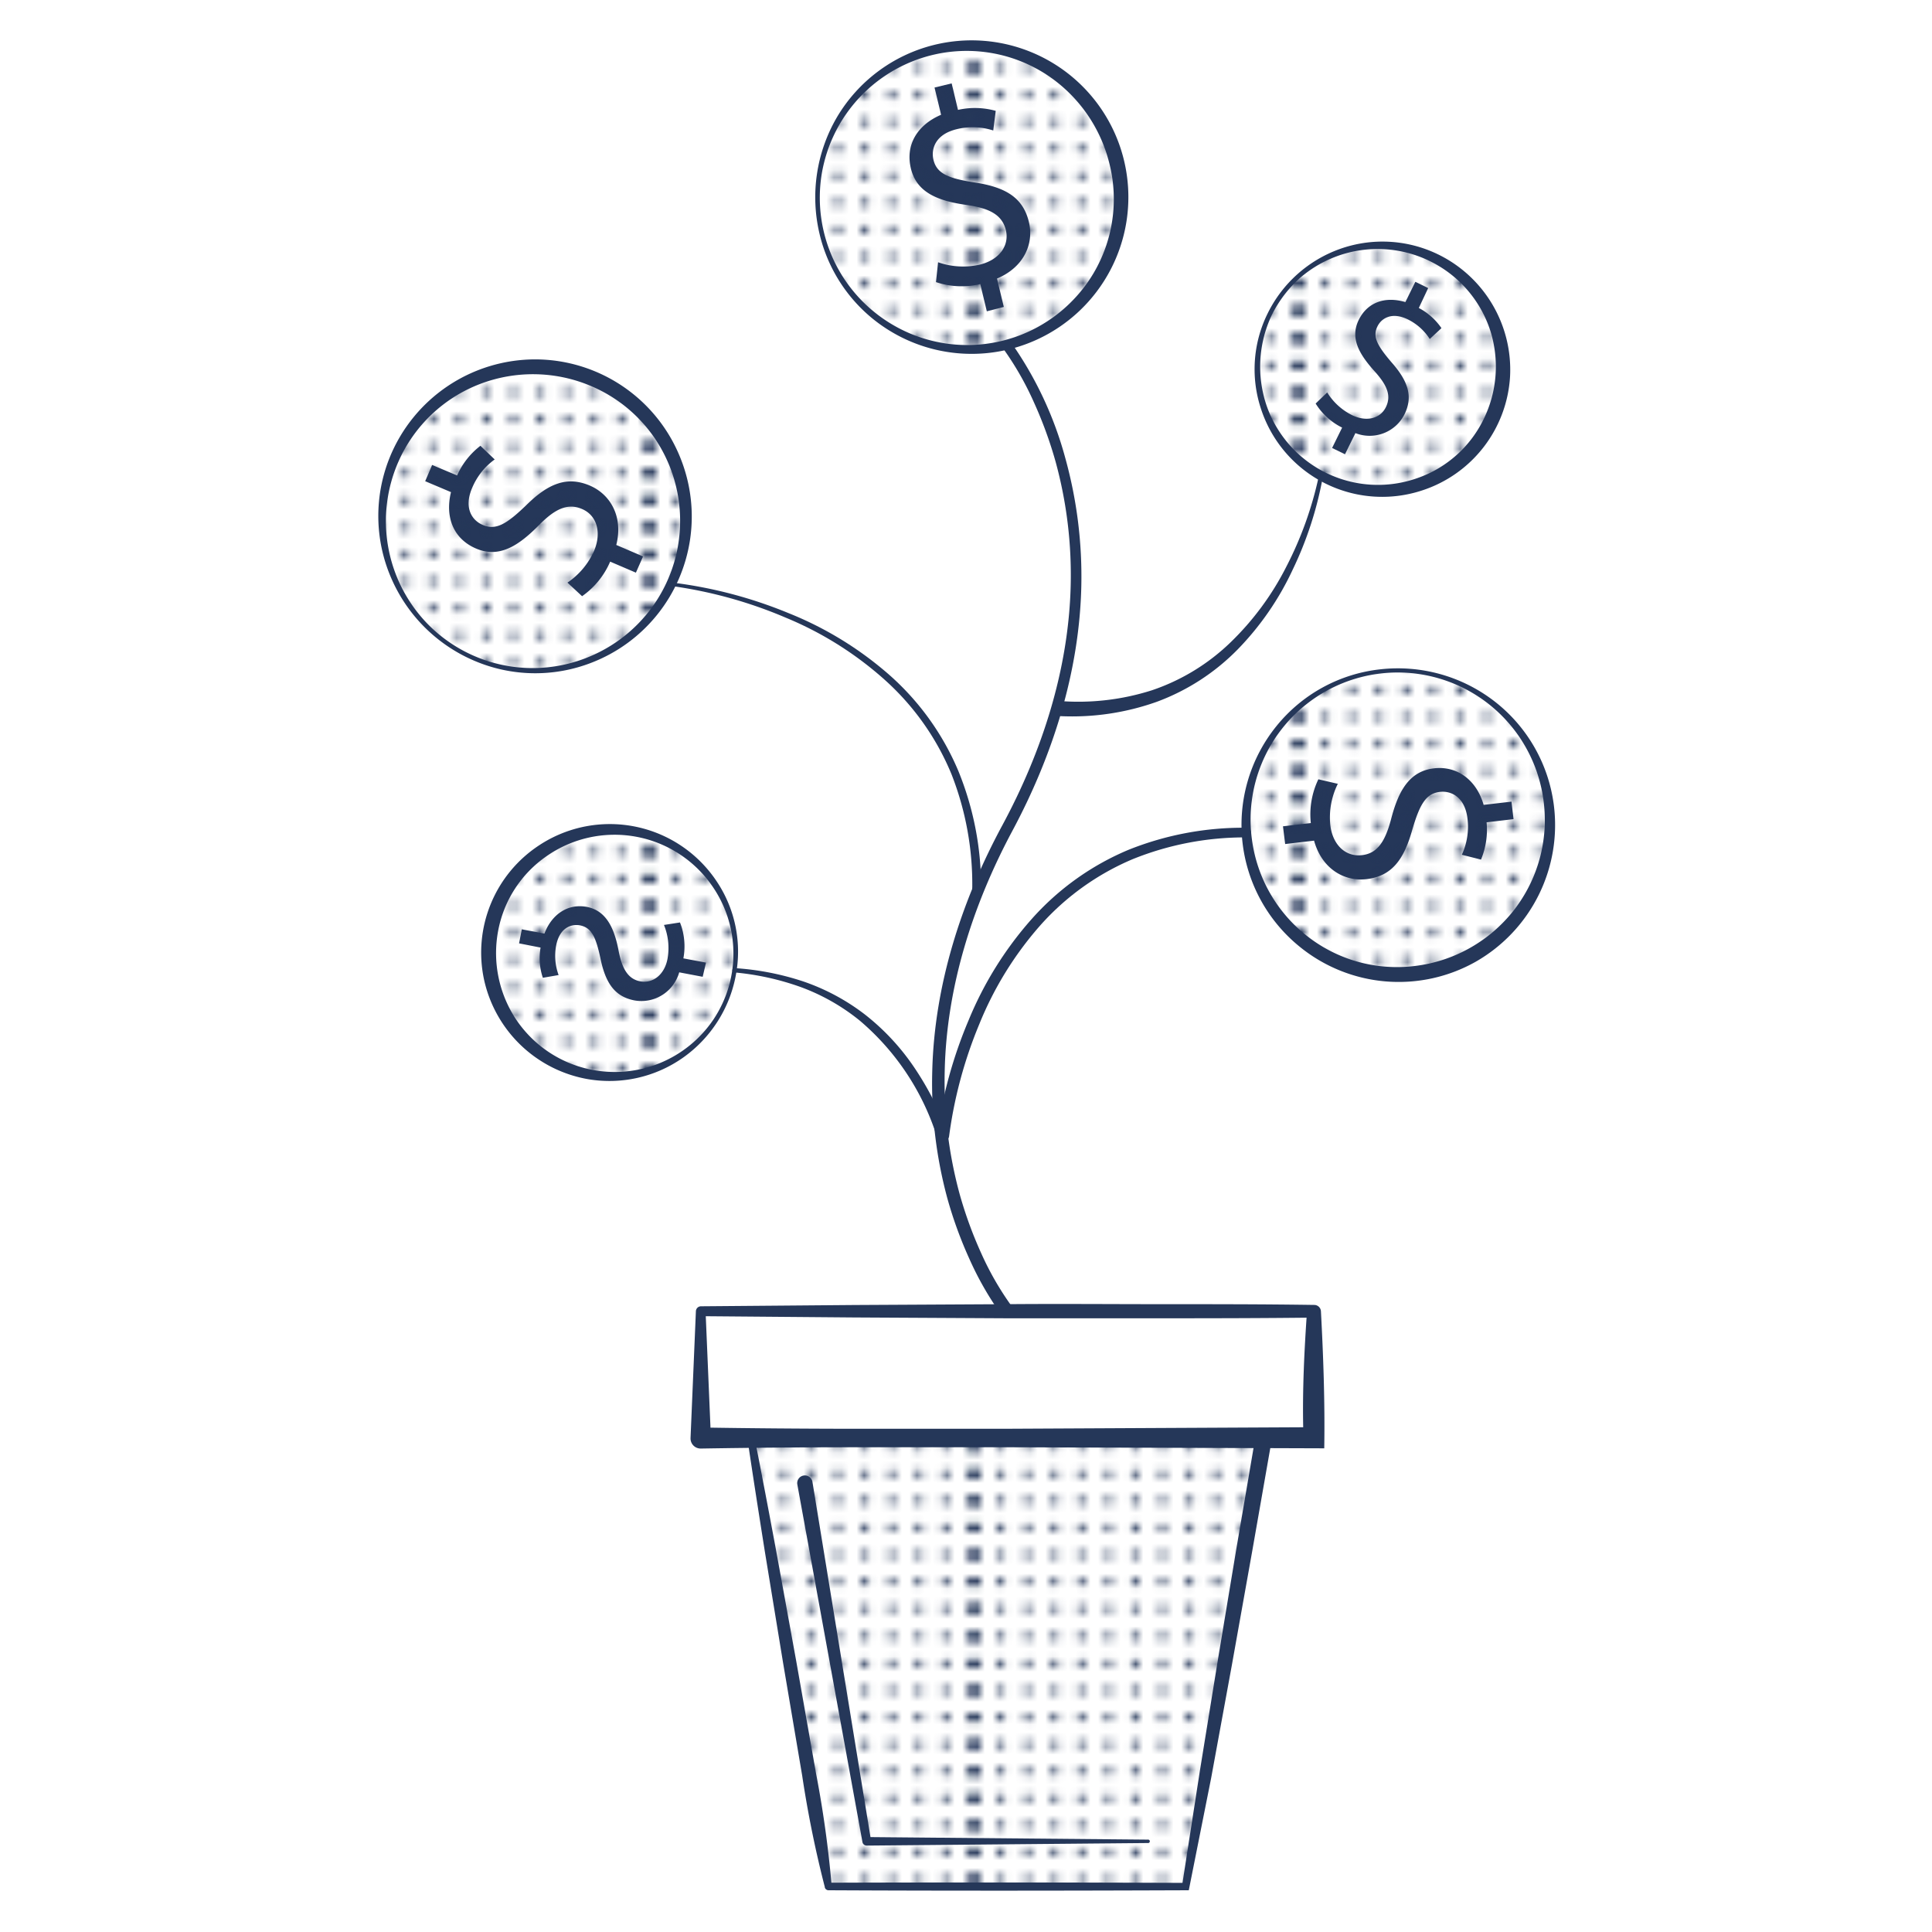 <svg id="Layer_1" data-name="Layer 1" xmlns="http://www.w3.org/2000/svg" xmlns:xlink="http://www.w3.org/1999/xlink" viewBox="0 0 256 256"><defs><style>.cls-1{fill:none;}.cls-2{fill:#253759;}.cls-3{clip-path:url(#clip-path);}.cls-4{clip-path:url(#clip-path-2);}.cls-5{fill:url(#New_Pattern_Swatch_1);}</style><clipPath id="clip-path"><rect class="cls-1" x="42.85" width="43" height="43"/></clipPath><clipPath id="clip-path-2"><rect class="cls-1" x="-0.05" width="43" height="43"/></clipPath><pattern id="New_Pattern_Swatch_1" data-name="New Pattern Swatch 1" width="42.9" height="43" patternTransform="translate(0 387)" patternUnits="userSpaceOnUse" viewBox="0 0 42.9 43"><rect class="cls-1" width="42.9" height="43"/><circle class="cls-2" cx="42.91" cy="1.85" r="0.57"/><circle class="cls-2" cx="42.91" cy="5.42" r="0.57"/><circle class="cls-2" cx="42.91" cy="8.99" r="0.57"/><circle class="cls-2" cx="42.91" cy="12.57" r="0.57"/><circle class="cls-2" cx="42.91" cy="16.14" r="0.57"/><circle class="cls-2" cx="42.91" cy="19.71" r="0.57"/><circle class="cls-2" cx="42.91" cy="23.29" r="0.57"/><circle class="cls-2" cx="42.91" cy="26.86" r="0.57"/><circle class="cls-2" cx="42.91" cy="30.43" r="0.57"/><circle class="cls-2" cx="42.91" cy="34.01" r="0.57"/><circle class="cls-2" cx="42.91" cy="37.58" r="0.57"/><circle class="cls-2" cx="42.91" cy="41.15" r="0.57"/><circle class="cls-2" cx="42.89" cy="1.85" r="0.57"/><circle class="cls-2" cx="42.89" cy="5.42" r="0.57"/><circle class="cls-2" cx="42.89" cy="8.99" r="0.57"/><circle class="cls-2" cx="42.89" cy="12.57" r="0.57"/><circle class="cls-2" cx="42.89" cy="16.14" r="0.57"/><circle class="cls-2" cx="42.89" cy="19.71" r="0.57"/><circle class="cls-2" cx="42.89" cy="23.29" r="0.57"/><circle class="cls-2" cx="42.89" cy="26.86" r="0.57"/><circle class="cls-2" cx="42.89" cy="30.43" r="0.57"/><circle class="cls-2" cx="42.89" cy="34.01" r="0.57"/><circle class="cls-2" cx="42.89" cy="37.58" r="0.57"/><circle class="cls-2" cx="42.89" cy="41.15" r="0.57"/><g class="cls-3"><circle class="cls-2" cx="42.81" cy="1.85" r="0.57"/><circle class="cls-2" cx="42.81" cy="5.42" r="0.57"/><circle class="cls-2" cx="42.81" cy="8.99" r="0.57"/><circle class="cls-2" cx="42.81" cy="12.57" r="0.57"/><circle class="cls-2" cx="42.81" cy="16.14" r="0.57"/><circle class="cls-2" cx="42.81" cy="19.71" r="0.57"/><circle class="cls-2" cx="42.81" cy="23.29" r="0.57"/><circle class="cls-2" cx="42.81" cy="26.86" r="0.57"/><circle class="cls-2" cx="42.81" cy="30.43" r="0.57"/><circle class="cls-2" cx="42.81" cy="34.01" r="0.57"/><circle class="cls-2" cx="42.81" cy="37.58" r="0.57"/><circle class="cls-2" cx="42.81" cy="41.15" r="0.57"/><circle class="cls-2" cx="42.79" cy="1.85" r="0.57"/><circle class="cls-2" cx="42.79" cy="5.42" r="0.57"/><circle class="cls-2" cx="42.79" cy="8.99" r="0.57"/><circle class="cls-2" cx="42.79" cy="12.57" r="0.57"/><circle class="cls-2" cx="42.79" cy="16.14" r="0.57"/><circle class="cls-2" cx="42.79" cy="19.71" r="0.57"/><circle class="cls-2" cx="42.79" cy="23.29" r="0.57"/><circle class="cls-2" cx="42.79" cy="26.86" r="0.57"/><circle class="cls-2" cx="42.79" cy="30.43" r="0.57"/><circle class="cls-2" cx="42.79" cy="34.01" r="0.57"/><circle class="cls-2" cx="42.79" cy="37.58" r="0.57"/><circle class="cls-2" cx="42.79" cy="41.15" r="0.57"/></g><circle class="cls-2" cx="42.91" cy="1.85" r="0.57"/><circle class="cls-2" cx="42.91" cy="5.42" r="0.57"/><circle class="cls-2" cx="42.91" cy="8.99" r="0.57"/><circle class="cls-2" cx="42.91" cy="12.57" r="0.57"/><circle class="cls-2" cx="42.91" cy="16.14" r="0.57"/><circle class="cls-2" cx="42.91" cy="19.71" r="0.57"/><circle class="cls-2" cx="42.91" cy="23.29" r="0.57"/><circle class="cls-2" cx="42.91" cy="26.86" r="0.57"/><circle class="cls-2" cx="42.91" cy="30.43" r="0.57"/><circle class="cls-2" cx="42.91" cy="34.01" r="0.57"/><circle class="cls-2" cx="42.91" cy="37.58" r="0.57"/><circle class="cls-2" cx="42.91" cy="41.15" r="0.57"/><circle class="cls-2" cx="0.01" cy="1.85" r="0.57"/><circle class="cls-2" cx="3.59" cy="1.85" r="0.57"/><circle class="cls-2" cx="7.16" cy="1.85" r="0.57"/><circle class="cls-2" cx="10.73" cy="1.85" r="0.57"/><circle class="cls-2" cx="0.01" cy="5.42" r="0.57"/><circle class="cls-2" cx="3.59" cy="5.42" r="0.57"/><circle class="cls-2" cx="7.16" cy="5.42" r="0.57"/><circle class="cls-2" cx="10.73" cy="5.42" r="0.57"/><circle class="cls-2" cx="0.01" cy="8.99" r="0.57"/><circle class="cls-2" cx="3.59" cy="8.99" r="0.57"/><circle class="cls-2" cx="7.16" cy="8.99" r="0.57"/><circle class="cls-2" cx="10.73" cy="8.99" r="0.57"/><circle class="cls-2" cx="0.01" cy="12.57" r="0.57"/><circle class="cls-2" cx="3.59" cy="12.57" r="0.57"/><circle class="cls-2" cx="7.16" cy="12.57" r="0.57"/><circle class="cls-2" cx="10.73" cy="12.57" r="0.57"/><circle class="cls-2" cx="0.01" cy="16.14" r="0.57"/><circle class="cls-2" cx="3.59" cy="16.14" r="0.57"/><circle class="cls-2" cx="7.16" cy="16.14" r="0.57"/><circle class="cls-2" cx="10.73" cy="16.14" r="0.57"/><circle class="cls-2" cx="0.01" cy="19.71" r="0.57"/><circle class="cls-2" cx="3.59" cy="19.71" r="0.57"/><circle class="cls-2" cx="7.16" cy="19.71" r="0.57"/><circle class="cls-2" cx="10.73" cy="19.71" r="0.57"/><circle class="cls-2" cx="14.3" cy="1.85" r="0.57"/><circle class="cls-2" cx="17.88" cy="1.85" r="0.57"/><circle class="cls-2" cx="21.45" cy="1.85" r="0.57"/><circle class="cls-2" cx="25.02" cy="1.85" r="0.57"/><circle class="cls-2" cx="28.6" cy="1.85" r="0.57"/><circle class="cls-2" cx="14.3" cy="5.42" r="0.57"/><circle class="cls-2" cx="17.88" cy="5.42" r="0.57"/><circle class="cls-2" cx="21.45" cy="5.42" r="0.57"/><circle class="cls-2" cx="25.02" cy="5.42" r="0.57"/><circle class="cls-2" cx="28.6" cy="5.42" r="0.57"/><circle class="cls-2" cx="14.3" cy="8.99" r="0.57"/><circle class="cls-2" cx="17.88" cy="8.99" r="0.57"/><circle class="cls-2" cx="21.45" cy="8.99" r="0.57"/><circle class="cls-2" cx="25.02" cy="8.99" r="0.57"/><circle class="cls-2" cx="28.6" cy="8.99" r="0.57"/><circle class="cls-2" cx="14.3" cy="12.57" r="0.57"/><circle class="cls-2" cx="17.88" cy="12.57" r="0.57"/><circle class="cls-2" cx="21.45" cy="12.57" r="0.57"/><circle class="cls-2" cx="25.02" cy="12.57" r="0.57"/><circle class="cls-2" cx="28.6" cy="12.57" r="0.57"/><circle class="cls-2" cx="14.3" cy="16.14" r="0.57"/><circle class="cls-2" cx="17.88" cy="16.14" r="0.57"/><circle class="cls-2" cx="21.45" cy="16.14" r="0.57"/><circle class="cls-2" cx="25.02" cy="16.14" r="0.57"/><circle class="cls-2" cx="28.6" cy="16.14" r="0.57"/><circle class="cls-2" cx="14.3" cy="19.71" r="0.57"/><circle class="cls-2" cx="17.88" cy="19.71" r="0.57"/><circle class="cls-2" cx="21.45" cy="19.71" r="0.57"/><circle class="cls-2" cx="25.02" cy="19.71" r="0.57"/><circle class="cls-2" cx="28.6" cy="19.71" r="0.57"/><circle class="cls-2" cx="32.17" cy="1.85" r="0.57"/><circle class="cls-2" cx="35.74" cy="1.85" r="0.57"/><circle class="cls-2" cx="39.31" cy="1.85" r="0.57"/><circle class="cls-2" cx="42.89" cy="1.85" r="0.57"/><circle class="cls-2" cx="32.17" cy="5.42" r="0.57"/><circle class="cls-2" cx="35.74" cy="5.42" r="0.57"/><circle class="cls-2" cx="39.31" cy="5.42" r="0.57"/><circle class="cls-2" cx="42.89" cy="5.42" r="0.57"/><circle class="cls-2" cx="32.17" cy="8.99" r="0.57"/><circle class="cls-2" cx="35.74" cy="8.99" r="0.57"/><circle class="cls-2" cx="39.31" cy="8.99" r="0.57"/><circle class="cls-2" cx="42.89" cy="8.99" r="0.57"/><circle class="cls-2" cx="32.17" cy="12.57" r="0.57"/><circle class="cls-2" cx="35.74" cy="12.57" r="0.57"/><circle class="cls-2" cx="39.31" cy="12.57" r="0.57"/><circle class="cls-2" cx="42.89" cy="12.57" r="0.57"/><circle class="cls-2" cx="32.17" cy="16.14" r="0.57"/><circle class="cls-2" cx="35.74" cy="16.14" r="0.57"/><circle class="cls-2" cx="39.31" cy="16.14" r="0.57"/><circle class="cls-2" cx="42.89" cy="16.14" r="0.57"/><circle class="cls-2" cx="32.17" cy="19.71" r="0.57"/><circle class="cls-2" cx="35.74" cy="19.71" r="0.57"/><circle class="cls-2" cx="39.31" cy="19.71" r="0.57"/><circle class="cls-2" cx="42.89" cy="19.71" r="0.57"/><circle class="cls-2" cx="0.01" cy="23.29" r="0.57"/><circle class="cls-2" cx="3.59" cy="23.29" r="0.57"/><circle class="cls-2" cx="7.16" cy="23.29" r="0.57"/><circle class="cls-2" cx="10.73" cy="23.29" r="0.57"/><circle class="cls-2" cx="0.01" cy="26.86" r="0.57"/><circle class="cls-2" cx="3.59" cy="26.86" r="0.57"/><circle class="cls-2" cx="7.16" cy="26.86" r="0.57"/><circle class="cls-2" cx="10.73" cy="26.86" r="0.57"/><circle class="cls-2" cx="0.01" cy="30.43" r="0.57"/><circle class="cls-2" cx="3.59" cy="30.43" r="0.57"/><circle class="cls-2" cx="7.16" cy="30.43" r="0.57"/><circle class="cls-2" cx="10.73" cy="30.43" r="0.57"/><circle class="cls-2" cx="0.01" cy="34.01" r="0.57"/><circle class="cls-2" cx="3.59" cy="34.01" r="0.57"/><circle class="cls-2" cx="7.16" cy="34.01" r="0.57"/><circle class="cls-2" cx="10.73" cy="34.01" r="0.57"/><circle class="cls-2" cx="0.01" cy="37.58" r="0.57"/><circle class="cls-2" cx="3.59" cy="37.58" r="0.57"/><circle class="cls-2" cx="7.16" cy="37.58" r="0.57"/><circle class="cls-2" cx="10.73" cy="37.58" r="0.57"/><circle class="cls-2" cx="0.01" cy="41.15" r="0.57"/><circle class="cls-2" cx="3.59" cy="41.15" r="0.57"/><circle class="cls-2" cx="7.16" cy="41.15" r="0.57"/><circle class="cls-2" cx="10.73" cy="41.15" r="0.57"/><circle class="cls-2" cx="14.3" cy="23.29" r="0.57"/><circle class="cls-2" cx="17.88" cy="23.29" r="0.57"/><circle class="cls-2" cx="21.45" cy="23.29" r="0.57"/><circle class="cls-2" cx="25.02" cy="23.29" r="0.57"/><circle class="cls-2" cx="28.6" cy="23.29" r="0.57"/><circle class="cls-2" cx="14.3" cy="26.86" r="0.57"/><circle class="cls-2" cx="17.88" cy="26.86" r="0.57"/><circle class="cls-2" cx="21.45" cy="26.86" r="0.57"/><circle class="cls-2" cx="25.02" cy="26.86" r="0.57"/><circle class="cls-2" cx="28.6" cy="26.86" r="0.57"/><circle class="cls-2" cx="14.3" cy="30.43" r="0.57"/><circle class="cls-2" cx="17.88" cy="30.43" r="0.57"/><circle class="cls-2" cx="21.45" cy="30.43" r="0.57"/><circle class="cls-2" cx="25.02" cy="30.43" r="0.57"/><circle class="cls-2" cx="28.6" cy="30.43" r="0.57"/><circle class="cls-2" cx="14.3" cy="34.01" r="0.57"/><circle class="cls-2" cx="17.88" cy="34.01" r="0.57"/><circle class="cls-2" cx="21.45" cy="34.01" r="0.57"/><circle class="cls-2" cx="25.02" cy="34.01" r="0.57"/><circle class="cls-2" cx="28.6" cy="34.01" r="0.57"/><circle class="cls-2" cx="14.3" cy="37.58" r="0.57"/><circle class="cls-2" cx="17.88" cy="37.58" r="0.57"/><circle class="cls-2" cx="21.45" cy="37.58" r="0.57"/><circle class="cls-2" cx="25.02" cy="37.58" r="0.57"/><circle class="cls-2" cx="28.6" cy="37.58" r="0.57"/><circle class="cls-2" cx="14.3" cy="41.15" r="0.57"/><circle class="cls-2" cx="17.88" cy="41.15" r="0.57"/><circle class="cls-2" cx="21.45" cy="41.15" r="0.57"/><circle class="cls-2" cx="25.02" cy="41.15" r="0.57"/><circle class="cls-2" cx="28.6" cy="41.15" r="0.57"/><circle class="cls-2" cx="32.17" cy="23.29" r="0.57"/><circle class="cls-2" cx="35.74" cy="23.29" r="0.57"/><circle class="cls-2" cx="39.31" cy="23.29" r="0.57"/><circle class="cls-2" cx="42.89" cy="23.29" r="0.57"/><circle class="cls-2" cx="32.17" cy="26.86" r="0.57"/><circle class="cls-2" cx="35.74" cy="26.86" r="0.57"/><circle class="cls-2" cx="39.31" cy="26.86" r="0.57"/><circle class="cls-2" cx="42.89" cy="26.86" r="0.57"/><circle class="cls-2" cx="32.17" cy="30.43" r="0.57"/><circle class="cls-2" cx="35.74" cy="30.43" r="0.57"/><circle class="cls-2" cx="39.31" cy="30.43" r="0.57"/><circle class="cls-2" cx="42.89" cy="30.43" r="0.57"/><circle class="cls-2" cx="32.17" cy="34.01" r="0.57"/><circle class="cls-2" cx="35.74" cy="34.01" r="0.57"/><circle class="cls-2" cx="39.31" cy="34.01" r="0.57"/><circle class="cls-2" cx="42.89" cy="34.01" r="0.57"/><circle class="cls-2" cx="32.17" cy="37.58" r="0.57"/><circle class="cls-2" cx="35.74" cy="37.58" r="0.57"/><circle class="cls-2" cx="39.31" cy="37.58" r="0.57"/><circle class="cls-2" cx="42.89" cy="37.58" r="0.57"/><circle class="cls-2" cx="32.17" cy="41.15" r="0.57"/><circle class="cls-2" cx="35.74" cy="41.15" r="0.57"/><circle class="cls-2" cx="39.31" cy="41.15" r="0.57"/><circle class="cls-2" cx="42.89" cy="41.15" r="0.57"/><circle class="cls-2" cx="-0.01" cy="1.85" r="0.57"/><circle class="cls-2" cx="-0.01" cy="5.42" r="0.57"/><circle class="cls-2" cx="-0.01" cy="8.99" r="0.57"/><circle class="cls-2" cx="-0.01" cy="12.57" r="0.57"/><circle class="cls-2" cx="-0.01" cy="16.14" r="0.57"/><circle class="cls-2" cx="-0.01" cy="19.71" r="0.57"/><circle class="cls-2" cx="-0.01" cy="23.29" r="0.57"/><circle class="cls-2" cx="-0.01" cy="26.86" r="0.57"/><circle class="cls-2" cx="-0.01" cy="30.43" r="0.57"/><circle class="cls-2" cx="-0.01" cy="34.01" r="0.57"/><circle class="cls-2" cx="-0.01" cy="37.58" r="0.57"/><circle class="cls-2" cx="-0.01" cy="41.15" r="0.57"/><g class="cls-4"><circle class="cls-2" cx="-0.09" cy="1.85" r="0.57"/><circle class="cls-2" cx="-0.09" cy="5.42" r="0.57"/><circle class="cls-2" cx="-0.09" cy="8.99" r="0.57"/><circle class="cls-2" cx="-0.09" cy="12.57" r="0.57"/><circle class="cls-2" cx="-0.09" cy="16.14" r="0.57"/><circle class="cls-2" cx="-0.09" cy="19.71" r="0.57"/><circle class="cls-2" cx="-0.09" cy="23.29" r="0.57"/><circle class="cls-2" cx="-0.09" cy="26.86" r="0.57"/><circle class="cls-2" cx="-0.09" cy="30.43" r="0.57"/><circle class="cls-2" cx="-0.09" cy="34.01" r="0.57"/><circle class="cls-2" cx="-0.09" cy="37.58" r="0.57"/><circle class="cls-2" cx="-0.09" cy="41.15" r="0.57"/><circle class="cls-2" cx="-0.11" cy="1.85" r="0.57"/><circle class="cls-2" cx="-0.11" cy="5.42" r="0.57"/><circle class="cls-2" cx="-0.11" cy="8.99" r="0.57"/><circle class="cls-2" cx="-0.11" cy="12.57" r="0.57"/><circle class="cls-2" cx="-0.11" cy="16.14" r="0.57"/><circle class="cls-2" cx="-0.11" cy="19.71" r="0.57"/><circle class="cls-2" cx="-0.11" cy="23.29" r="0.57"/><circle class="cls-2" cx="-0.11" cy="26.86" r="0.57"/><circle class="cls-2" cx="-0.11" cy="30.43" r="0.57"/><circle class="cls-2" cx="-0.11" cy="34.01" r="0.57"/><circle class="cls-2" cx="-0.11" cy="37.58" r="0.57"/><circle class="cls-2" cx="-0.11" cy="41.15" r="0.57"/></g><circle class="cls-2" cx="0.01" cy="1.85" r="0.57"/><circle class="cls-2" cx="0.01" cy="5.42" r="0.57"/><circle class="cls-2" cx="0.01" cy="8.99" r="0.57"/><circle class="cls-2" cx="0.01" cy="12.57" r="0.57"/><circle class="cls-2" cx="0.01" cy="16.14" r="0.57"/><circle class="cls-2" cx="0.01" cy="19.71" r="0.57"/><circle class="cls-2" cx="0.01" cy="23.29" r="0.57"/><circle class="cls-2" cx="0.01" cy="26.86" r="0.57"/><circle class="cls-2" cx="0.01" cy="30.43" r="0.57"/><circle class="cls-2" cx="0.01" cy="34.01" r="0.57"/><circle class="cls-2" cx="0.01" cy="37.58" r="0.57"/><circle class="cls-2" cx="0.01" cy="41.15" r="0.57"/><circle class="cls-2" cx="-0.01" cy="1.85" r="0.57"/><circle class="cls-2" cx="-0.01" cy="5.42" r="0.57"/><circle class="cls-2" cx="-0.01" cy="8.99" r="0.57"/><circle class="cls-2" cx="-0.01" cy="12.57" r="0.57"/><circle class="cls-2" cx="-0.01" cy="16.14" r="0.57"/><circle class="cls-2" cx="-0.01" cy="19.71" r="0.57"/><circle class="cls-2" cx="-0.01" cy="23.29" r="0.57"/><circle class="cls-2" cx="-0.01" cy="26.86" r="0.57"/><circle class="cls-2" cx="-0.01" cy="30.43" r="0.57"/><circle class="cls-2" cx="-0.01" cy="34.01" r="0.57"/><circle class="cls-2" cx="-0.01" cy="37.58" r="0.57"/><circle class="cls-2" cx="-0.01" cy="41.15" r="0.57"/></pattern></defs><title>10-free-finance-icon</title><path class="cls-2" d="M175.47,191.91,134,191.77l-20.6,0q-10.27,0-20.55.17h0a1.34,1.34,0,0,1-1.35-1.31v-.08l.71-16.81v0a.68.68,0,0,1,.67-.65l20.32-.17,20.31-.11c6.78-.06,13.55,0,20.32,0s13.54,0,20.32.1a.89.89,0,0,1,.88.83v0C175.34,179.5,175.57,185.72,175.47,191.91Zm-2.79-2.79c-.1-5,.13-10,.51-15.42l.89.89c-6.78.08-13.55.09-20.32.09s-13.54,0-20.32,0l-20.31-.11-20.32-.17.68-.68.71,16.81-1.39-1.38c6.69.11,13.4.16,20.09.17l20,0Z"/><polygon class="cls-5" points="157.11 249.98 109.78 249.98 99.51 190.51 167.38 190.51 157.11 249.98"/><path class="cls-2" d="M157.52,250.47c-15.91.06-31.85.08-47.74,0a.51.51,0,0,1-.49-.38l0-.05a146.75,146.75,0,0,1-3-14.78l-2.52-14.88-2.44-14.89c-.79-5-1.57-9.93-2.3-14.91h0a.57.57,0,0,1,.48-.64h.08l17-.2,17-.12,33.94-.11a1,1,0,0,1,1,1,.88.88,0,0,1,0,.17l-2.63,15-2.68,15-2.74,14.94Zm-.83-1L159,234.58l2.4-14.79,2.45-14.73,2.51-14.71,1,1.16-33.94-.11-17-.12-17-.2.55-.66q1.45,7.41,2.83,14.82l2.7,14.84,2.62,14.86a144.08,144.08,0,0,1,2.08,14.95l-.51-.42C125.45,249.42,141.05,249.43,156.69,249.49Z"/><path class="cls-2" d="M152.05,244.21l-37.22.34a.57.57,0,0,1-.55-.46h0l-8.63-47.39a1,1,0,1,1,2-.36h0l7.77,47.55-.56-.47,37.22.34a.23.23,0,1,1,0,.45Z"/><path class="cls-2" d="M132.73,174.27a41.75,41.75,0,0,1-4.29-7.48,55.27,55.27,0,0,1-2.91-8,58.26,58.26,0,0,1-2-16.92c.29-11.42,3.9-22.53,9.26-32.47,5.28-9.78,8.8-20.64,9.08-31.77a56.82,56.82,0,0,0-2-16.46A55.09,55.09,0,0,0,137,53.31a40.31,40.31,0,0,0-4.1-7.16l0,0a.65.65,0,0,1,.13-.92.67.67,0,0,1,.93.13h0a48.66,48.66,0,0,1,7.22,15.42,58.58,58.58,0,0,1,2.1,16.87c-.25,11.4-3.81,22.51-9.15,32.47-5.24,9.8-8.71,20.67-8.95,31.77a56.79,56.79,0,0,0,2,16.41,54.68,54.68,0,0,0,2.84,7.77,39.43,39.43,0,0,0,4.1,7.1l0,0a.91.91,0,0,1-1.45,1.09Z"/><path class="cls-2" d="M89.28,77.22a59.23,59.23,0,0,1,15.15,4,46.34,46.34,0,0,1,13.39,8.19A35.14,35.14,0,0,1,127,102.19a40.64,40.64,0,0,1,3,15.47.59.59,0,1,1-1.17,0h0a39.86,39.86,0,0,0-2.76-15.09,34.35,34.35,0,0,0-8.85-12.5,45.91,45.91,0,0,0-13.09-8.22,59,59,0,0,0-15-4.18h0a.23.23,0,0,1-.19-.26A.22.22,0,0,1,89.28,77.22Z"/><path class="cls-2" d="M124.15,150.46a59.86,59.86,0,0,1,4.19-15.26,47.24,47.24,0,0,1,8.36-13.42,35.5,35.5,0,0,1,12.87-9.19,40.84,40.84,0,0,1,15.54-2.91.63.63,0,0,1,.65.64.64.64,0,0,1-.64.64h0a39.65,39.65,0,0,0-15,2.87,34.16,34.16,0,0,0-12.36,8.88,45.69,45.69,0,0,0-8,13,58.63,58.63,0,0,0-4,14.85v0a.74.74,0,0,1-.83.65.75.75,0,0,1-.65-.84Z"/><path class="cls-2" d="M170,109.49l3.69-.43a10.74,10.74,0,0,1,1-5.8l2.58.6a10,10,0,0,0-1,5.46c.31,2.62,2,4.21,4.13,4s3.12-1.82,3.9-4.68c1-3.94,2.5-6.46,5.71-6.83,3.06-.36,5.64,1.54,6.58,4.84l3.69-.43.27,2.32-3.57.42a10.23,10.23,0,0,1-.74,4.94l-2.54-.64a8.84,8.84,0,0,0,.75-4.79c-.33-2.84-2.15-3.72-3.66-3.54-1.88.22-2.68,1.7-3.67,5.06-1.11,4-2.77,6.12-6.05,6.5-2.95.35-5.92-1.37-6.95-5.1l-3.83.45Z"/><path class="cls-5" d="M205.24,106.67A20.13,20.13,0,1,0,187.57,129,20.14,20.14,0,0,0,205.24,106.67Z"/><path class="cls-2" d="M204.6,106.74a19.49,19.49,0,1,0-38.71,4.51,19.46,19.46,0,0,0,7.4,12.85,19.24,19.24,0,0,0,14.17,3.9,19.64,19.64,0,0,0,12.87-7.06A19.41,19.41,0,0,0,204.6,106.74Zm1.28-.14a20.86,20.86,0,0,1-10.35,20.84,20.77,20.77,0,0,1-23.32-2,20.78,20.78,0,0,1-3.08-29.22,20.55,20.55,0,0,1,13.75-7.53A20.92,20.92,0,0,1,198,92.91,20.7,20.7,0,0,1,205.88,106.6Z"/><path class="cls-2" d="M123.94,150a33.32,33.32,0,0,0-10-14.75,27.36,27.36,0,0,0-7.81-4.45,35.47,35.47,0,0,0-8.84-1.95h0a.29.29,0,0,1-.25-.31.28.28,0,0,1,.3-.26,36.13,36.13,0,0,1,9.08,1.76,28.43,28.43,0,0,1,8.19,4.39,30.72,30.72,0,0,1,6.38,6.79,40.11,40.11,0,0,1,4.34,8.25A.76.76,0,0,1,124,150Z"/><path class="cls-2" d="M93.11,129.43,90,128.84a5.21,5.21,0,0,1-5.93,3.72c-2.64-.51-3.85-2.33-4.52-5.62-.6-2.79-1.16-4-2.67-4.32-1.22-.24-2.74.36-3.18,2.64a7.37,7.37,0,0,0,.32,3.94l-2.09.36a8.12,8.12,0,0,1-.3-4L68.78,125l.36-1.86,3,.56c1-2.61,3.16-4,5.62-3.53s3.62,2.62,4.22,5.87c.47,2.37,1.26,3.71,2.89,4s3.18-.87,3.58-3a8.12,8.12,0,0,0-.47-4.48l2.12-.33a8.61,8.61,0,0,1,.45,4.76l3,.56Z"/><path class="cls-5" d="M78.06,142.33a16.36,16.36,0,1,0-13-19.14A16.36,16.36,0,0,0,78.06,142.33Z"/><path class="cls-2" d="M78.18,141.7a15.78,15.78,0,0,0,16.36-6.62,15.7,15.7,0,0,0-.23-17.77,15.72,15.72,0,0,0-21.89-3.86A15.48,15.48,0,0,0,66,123.38,15.9,15.9,0,0,0,68.33,135,15.67,15.67,0,0,0,78.18,141.7ZM77.94,143a17.1,17.1,0,0,1-13.8-13.19A17,17,0,0,1,71.45,112,17,17,0,0,1,95,116.84a16.71,16.71,0,0,1,2.47,12.54,17.21,17.21,0,0,1-6.93,10.74A16.92,16.92,0,0,1,77.94,143Z"/><path class="cls-2" d="M84.26,75.88l-3.41-1.46A10.78,10.78,0,0,1,77.13,79l-1.94-1.8a9.93,9.93,0,0,0,3.55-4.26c1-2.42.33-4.66-1.61-5.49s-3.61,0-5.71,2.13c-2.85,2.9-5.38,4.37-8.35,3.1s-4.13-4.14-3.31-7.47l-3.42-1.45.92-2.15L60.57,63a10.08,10.08,0,0,1,3.09-3.93l1.89,1.81a8.85,8.85,0,0,0-3,3.8c-1.12,2.63,0,4.29,1.43,4.88,1.74.75,3.17-.14,5.7-2.57,2.93-2.91,5.43-3.94,8.47-2.65,2.73,1.17,4.46,4.12,3.51,7.87l3.55,1.52Z"/><path class="cls-5" d="M52.24,60.84A20.13,20.13,0,1,0,78.65,50.22,20.13,20.13,0,0,0,52.24,60.84Z"/><path class="cls-2" d="M52.83,61.09A19.55,19.55,0,0,0,56.6,82.61,19.46,19.46,0,0,0,78.12,87,19.48,19.48,0,0,0,88.63,61.54,19.3,19.3,0,0,0,78.26,51.13a19.66,19.66,0,0,0-14.68-.24A19.37,19.37,0,0,0,52.83,61.09Zm-1.18-.5A20.83,20.83,0,0,1,71,47.62,20.75,20.75,0,0,1,90.24,60.89a20.76,20.76,0,0,1-11.81,26.9,20.53,20.53,0,0,1-15.68-.28,20.91,20.91,0,0,1-11-11.12A20.64,20.64,0,0,1,51.65,60.59Z"/><path class="cls-2" d="M175.25,63.36a47.91,47.91,0,0,1-3.95,12.1A38.25,38.25,0,0,1,164.05,86a29.15,29.15,0,0,1-10.79,7,33.47,33.47,0,0,1-12.81,1.89,1,1,0,0,1-1-1,1,1,0,0,1,1-1h0a32.09,32.09,0,0,0,12.17-1.42,27.73,27.73,0,0,0,10.47-6.39,37.49,37.49,0,0,0,7.36-10,48.06,48.06,0,0,0,4.26-11.81h0a.24.24,0,0,1,.27-.18A.23.23,0,0,1,175.25,63.36Z"/><path class="cls-2" d="M176.51,59.36l1.33-2.7a8.61,8.61,0,0,1-3.51-3.19L175.86,52A8.13,8.13,0,0,0,179.14,55c1.91.94,3.75.48,4.5-1.06s.13-2.91-1.46-4.7c-2.21-2.43-3.29-4.53-2.13-6.87s3.52-3.14,6.17-2.34l1.32-2.69,1.7.83L188,40.81a8.31,8.31,0,0,1,3,2.67l-1.55,1.44a7.28,7.28,0,0,0-2.93-2.61c-2.07-1-3.46-.17-4,.94-.68,1.37,0,2.56,1.82,4.71,2.22,2.49,2.94,4.56,1.76,6.95a5.17,5.17,0,0,1-6.5,2.48l-1.38,2.8Z"/><path class="cls-5" d="M190.06,34.19A16.26,16.26,0,1,0,197.47,56,16.26,16.26,0,0,0,190.06,34.19Z"/><path class="cls-2" d="M189.78,34.76a15.71,15.71,0,0,0-17.44,2,16.21,16.21,0,0,0-3.8,4.94,16,16,0,0,0-.67,12.16,15.62,15.62,0,0,0,20,9.47,15.36,15.36,0,0,0,8.74-7.83,15.78,15.78,0,0,0,.86-11.69A15.59,15.59,0,0,0,189.78,34.76Zm.57-1.15a17,17,0,0,1,9.74,16.29A16.92,16.92,0,0,1,188.39,65a16.89,16.89,0,0,1-21.31-10.85A16.66,16.66,0,0,1,168,41.47,17.06,17.06,0,0,1,177.51,33,16.83,16.83,0,0,1,190.35,33.61Z"/><path class="cls-2" d="M130.76,41.25l-.87-3.61a10.65,10.65,0,0,1-5.87-.26l.28-2.63a9.94,9.94,0,0,0,5.54.31c2.56-.62,3.94-2.52,3.44-4.57s-2.18-2.88-5.11-3.32c-4-.55-6.71-1.7-7.47-4.84s.86-5.79,4-7.12l-.87-3.61,2.27-.55.84,3.51a10.22,10.22,0,0,1,5,.13l-.33,2.6a8.86,8.86,0,0,0-4.85-.17c-2.78.67-3.43,2.58-3.07,4.06.44,1.84,2,2.46,5.47,3,4.08.62,6.4,2,7.17,5.22.7,2.89-.64,6-4.22,7.51l.9,3.76Z"/><path class="cls-5" d="M123.73,6.58A20.13,20.13,0,1,0,148,21.44,20.14,20.14,0,0,0,123.73,6.58Z"/><path class="cls-2" d="M123.88,7.21a19.53,19.53,0,0,0-15,15.86,19.51,19.51,0,0,0,9.3,19.9,19.48,19.48,0,0,0,26.72-6.77A19.27,19.27,0,0,0,147,21.67a19.71,19.71,0,0,0-8.56-11.93A19.37,19.37,0,0,0,123.88,7.21ZM123.58,6a20.77,20.77,0,1,1-5.86,37.72,20.58,20.58,0,0,1-9.13-12.75,21,21,0,0,1,2.34-15.49A20.73,20.73,0,0,1,123.58,6Z"/></svg>